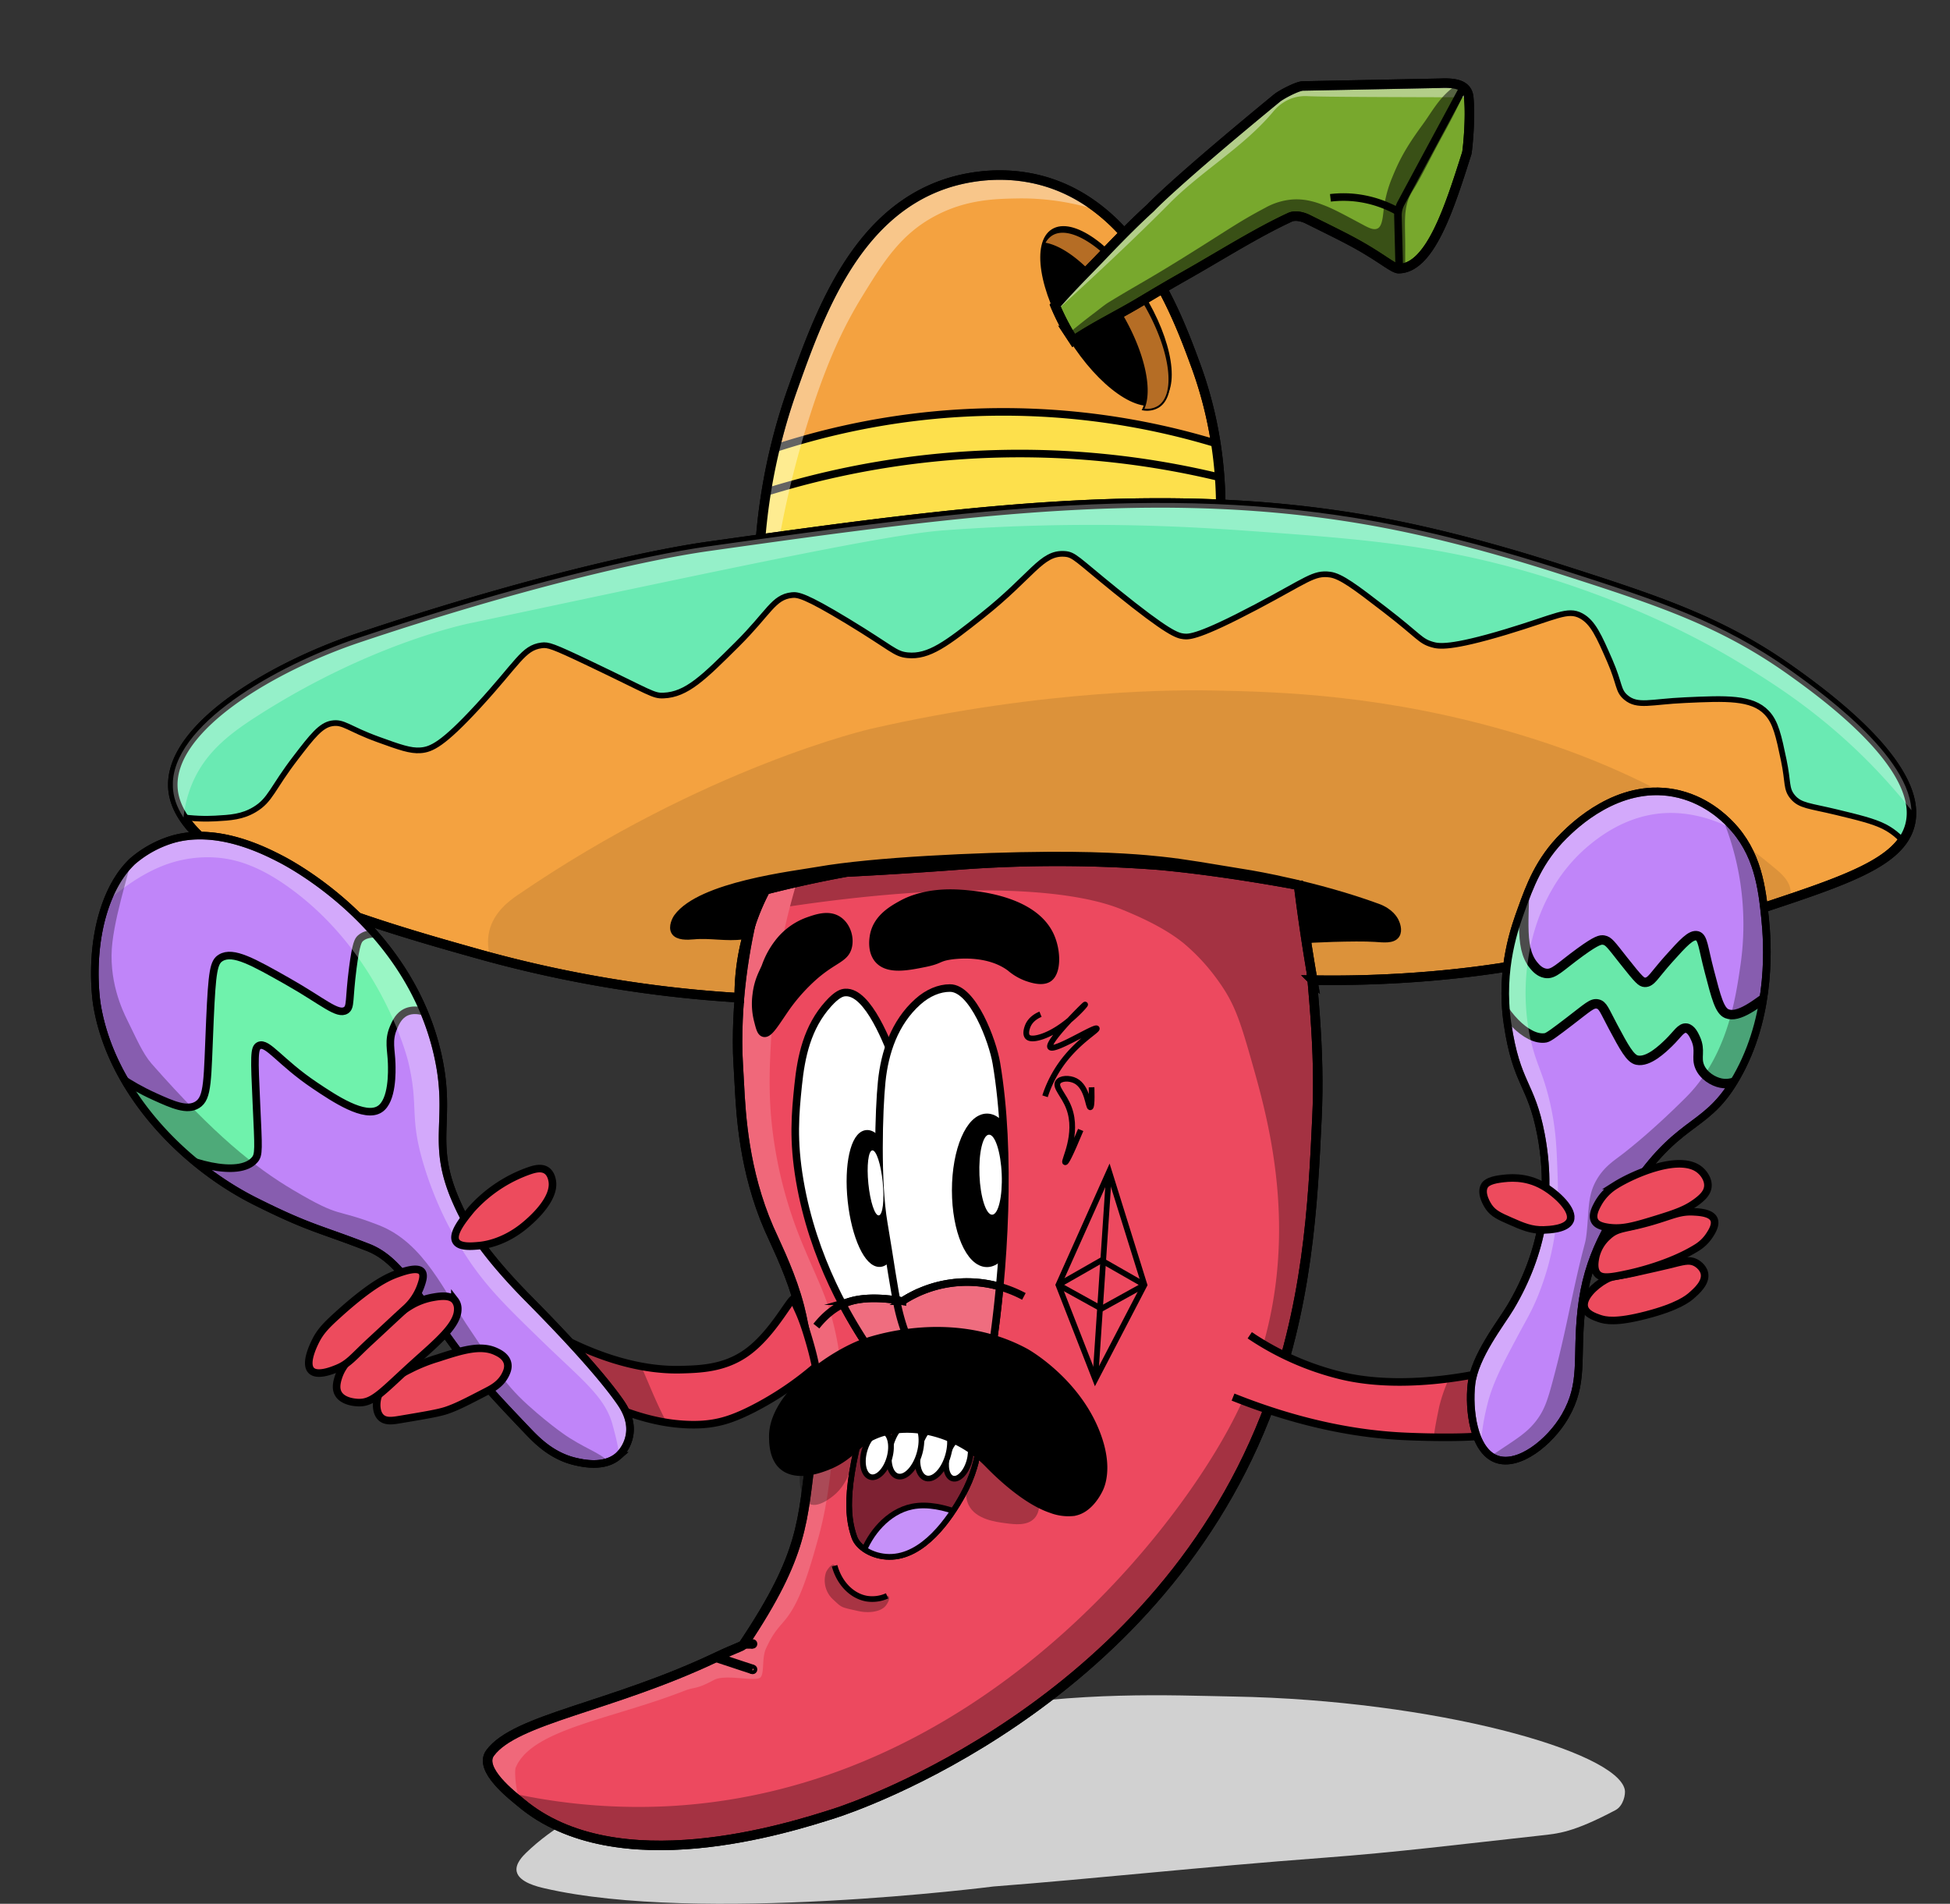 <svg xmlns="http://www.w3.org/2000/svg" xmlns:xlink="http://www.w3.org/1999/xlink" viewBox="0 0 1029.45 1005.04"><rect x="0" y="0" width="1029.45" height="1005.04" fill="#333333" stroke="none"/><defs><style>.cls-1,.cls-10,.cls-2,.cls-3{fill:none;}.cls-10,.cls-11,.cls-13,.cls-14,.cls-16,.cls-18,.cls-19,.cls-2,.cls-21,.cls-22,.cls-23,.cls-27,.cls-29,.cls-3,.cls-32,.cls-33,.cls-34,.cls-40,.cls-43,.cls-47,.cls-49,.cls-5,.cls-51,.cls-52{stroke:#000;stroke-miterlimit:10;}.cls-11,.cls-19,.cls-2,.cls-21,.cls-22,.cls-40{stroke-width:3px;}.cls-13,.cls-14,.cls-16,.cls-29,.cls-3,.cls-43,.cls-47,.cls-51,.cls-52{stroke-width:4px;}.cls-4{fill:#d1d1d1;}.cls-43,.cls-5{fill:#ed495f;}.cls-10,.cls-18,.cls-27,.cls-34,.cls-49,.cls-5{stroke-width:5px;}.cls-6{clip-path:url(#clip-path);}.cls-7{opacity:0.31;}.cls-8{opacity:0.17;}.cls-13,.cls-22,.cls-9{fill:#fff;}.cls-12{clip-path:url(#clip-path-3);}.cls-14{fill:#ef6d7f;}.cls-15{clip-path:url(#clip-path-5);}.cls-17{clip-path:url(#clip-path-6);}.cls-19{fill:#7d2132;}.cls-20{clip-path:url(#clip-path-7);}.cls-21{fill:#c691f9;}.cls-23{stroke-width:2px;}.cls-24,.cls-42{opacity:0.29;}.cls-25{opacity:0.73;}.cls-26{opacity:0.4;}.cls-27{fill:#f4a240;}.cls-28{clip-path:url(#clip-path-8);}.cls-29{fill:#fde04c;}.cls-30{opacity:0.39;}.cls-31{clip-path:url(#clip-path-9);}.cls-33{fill:#b56d25;}.cls-34{fill:#78a82d;}.cls-35{opacity:0.44;}.cls-36{clip-path:url(#clip-path-10);}.cls-37{opacity:0.52;}.cls-38{clip-path:url(#clip-path-12);}.cls-39{clip-path:url(#clip-path-13);}.cls-40{fill:#6aeab3;}.cls-41{opacity:0.1;}.cls-44{opacity:0.3;}.cls-45{clip-path:url(#clip-path-16);}.cls-46{clip-path:url(#clip-path-17);}.cls-47{fill:#c085f9;}.cls-48{clip-path:url(#clip-path-18);}.cls-49{fill:#69e8aa;}.cls-50{clip-path:url(#clip-path-21);}.cls-51{fill:#6ff2ac;}.cls-52{fill:#ed4b5d;}</style><clipPath id="clip-path" transform="translate(-4.3 -34.09)"><path class="cls-1" d="M404.64,505.54C398.22,529.47,393,558,393.76,590.1c.05,2.29.45,8.67.9,17.07.81,15.26,2.38,45,15.59,75.45,2.48,5.72,9.82,20.35,14.44,35.38,2.8,9.13,3.17,13,4.79,20,3.41,14.63,7.94,26.67,3.22,62.41C427.78,837.59,429.07,854,397,902c-1,1.5-2.35,1.17-14.77,7.06-55.58,26.34-105.9,32.39-119.18,50.46-6.4,8.71,12.06,22.69,16.22,26.19,50.47,42.55,141.44,13.43,165.85,5.61,10.35-3.31,166.7-56.09,227-208.88,22.76-57.7,25.34-113.25,27.44-158.38,1.63-35.14-1.62-66.24-8.11-128.45-1.07-10.3-2.32-21.09-7.48-34.29-15.46-39.52-50-59.61-61.11-66.1-44.56-25.94-122.69-41.48-170.22-1.87C429.54,412.56,421.24,443.55,404.64,505.54Z"/></clipPath><clipPath id="clip-path-3" transform="translate(-4.3 -34.09)"><polygon class="cls-1" points="589.83 652.6 608.49 712.42 582.53 762.31 563.06 712.42 589.83 652.6"/></clipPath><clipPath id="clip-path-5" transform="translate(-4.3 -34.09)"><path class="cls-1" d="M483.48,740.87q-.68,4.77-1.38,9.27l-15.51.86c-14.38-20.29-33.08-52.66-40.07-93.48-3.68-21.51-2.4-35.32-.86-50.4,1.57-15.41,4.87-30.82,15.94-43.08,4.63-5.13,7.2-5.94,9-6,9.36-.5,17.75,16.13,23,28.75a83.65,83.65,0,0,0-3.86,18.35c-1.54,15.08-2.63,53.11,1.06,74.62C476,710,477.3,726.22,483.48,740.87Z"/></clipPath><clipPath id="clip-path-6" transform="translate(-4.3 -34.09)"><path class="cls-1" d="M527.64,749.12l-35.54,7a79.07,79.07,0,0,1-8.62-15.27c6.14-43.57,9.79-102-6.12-144.52-.93-2.49-2.2-5.87-3.73-9.6a55.07,55.07,0,0,1,15.22-23.83c5.3-4.74,11.33-7.23,16.95-7.22,12.14,0,22.55,28,24.51,39.66C538.26,642.52,534.54,704.88,527.64,749.12Z"/></clipPath><clipPath id="clip-path-7" transform="translate(-4.3 -34.09)"><path id="Mouth_Hole" data-name="Mouth Hole" class="cls-1" d="M464.7,769.34c-14.9,47.6-13.44,64.78-9.34,76.32,1.89,5.34,9.41,10.24,18.39,10.33,18,.18,31.89-20,38.84-32.66,10.62-19.26,10.14-38.63,8.93-49.12"/></clipPath><clipPath id="clip-path-8" transform="translate(-4.3 -34.09)"><path class="cls-3" d="M404.86,348.65a311.47,311.47,0,0,1,17.71-108.73c14-39.47,33-92.63,80.69-108.73,6.06-2.05,26.37-8.15,50.18-2,51.13,13.26,72.35,71.15,82.16,97.91,17.31,47.2,14.24,90.65,9.35,118.07"/></clipPath><clipPath id="clip-path-9" transform="translate(-4.3 -34.09)"><path class="cls-1" d="M404.86,348.65a311.47,311.47,0,0,1,17.71-108.73c14-39.47,33-92.63,80.69-108.73,6.06-2.05,26.37-8.15,50.18-2,51.13,13.26,72.35,71.15,82.16,97.91,17.31,47.2,14.24,90.65,9.35,118.07"/></clipPath><clipPath id="clip-path-10" transform="translate(-4.3 -34.09)"><path class="cls-1" d="M778.64,115c-9,28.27-19.15,60.67-35.91,60.92-2.94,0-9.08-5.82-23.66-13.76-5.39-2.94-11.1-5.75-24.38-12.34-2.72-1.35-6.67-2.31-9.43-1-18,8.36-36.45,20.14-55.67,31q-11.3,6.4-22,12.86c-13.39,8.05-24.45,13.14-36.5,21.16l-1-1.52a120.37,120.37,0,0,1-8.74-16.93c10-11.38,17.62-18.66,26.11-27.6,9.13-9.59,17.3-17.67,24.27-24,0,0,11.07-12.18,66.68-57.89,2.31-1.9,10.68-6.3,13.66-6.42l72.33-1.43c7.22-.3,14.57.24,15.28,7.43C780.81,96.69,779,113.75,778.64,115Z"/></clipPath><clipPath id="clip-path-12" transform="translate(-4.3 -34.09)"><path class="cls-1" d="M394.57,560.82a120,120,0,0,1,13.87-57c18.42-4.71,33.42-7.65,42.79-9.35,6.93-.35,15.75-.83,26.11-1.47,18.61-1.15,32-2.18,35.34-2.43a705.16,705.16,0,0,1,103.51.28c35.4,3.23,73.66,10.6,73.67,10.6q1.7,13.72,3.86,28.06,1.71,11.21,3.59,22a613.7,613.7,0,0,0,62-2.1c43-3.63,73.64-10.78,114.93-20.41,27.6-6.44,41.83-9.37,58.45-14.87,46-15.23,74.55-24.69,79.85-44.2,8.18-30.12-43.34-68-62.93-81.91-36.28-25.77-69.88-36.84-119.55-52.77-14.1-4.53-49.82-15.89-88.31-23.7-114.84-23.27-224.15-8.68-363.67,11-33.25,4.68-100,19.93-184.54,48.28-44.11,14.8-99.09,46.31-98,78.47,1.51,43.6,108.83,73.69,161.53,88.47A655.87,655.87,0,0,0,394.57,560.82Z"/></clipPath><clipPath id="clip-path-13" transform="translate(-4.3 -34.09)"><path class="cls-2" d="M394.57,560.82a120,120,0,0,1,13.87-57c18.42-4.71,33.42-7.65,42.79-9.35,6.93-.35,15.75-.83,26.11-1.47,18.61-1.15,32-2.18,35.34-2.43a705.16,705.16,0,0,1,103.51.28c35.4,3.23,73.66,10.6,73.67,10.6q1.7,13.72,3.86,28.06,1.71,11.21,3.59,22a613.7,613.7,0,0,0,62-2.1c43-3.63,73.64-10.78,114.93-20.41,27.6-6.44,41.83-9.37,58.45-14.87,46-15.23,74.55-24.69,79.85-44.2,8.18-30.12-43.34-68-62.93-81.91-36.28-25.77-69.88-36.84-119.55-52.77-14.1-4.53-49.82-15.89-88.31-23.7-114.84-23.27-224.15-8.68-363.67,11-33.25,4.68-100,19.93-184.54,48.28-44.11,14.8-99.09,46.31-98,78.47,1.51,43.6,108.83,73.69,161.53,88.47A655.87,655.87,0,0,0,394.57,560.82Z"/></clipPath><clipPath id="clip-path-16" transform="translate(-4.3 -34.09)"><path class="cls-1" d="M664.07,739a149.32,149.32,0,0,0,48.3,21.33c37.41,9,81.56-3.13,81.56-3.13.86,19.95,1.72,28.53,2.48,31.6a1,1,0,0,1,0,.39c-.62,4.86-40,3.72-51.44,3.14-20.61-1-51.2-5.29-89.72-20.7"/></clipPath><clipPath id="clip-path-17" transform="translate(-4.3 -34.09)"><path class="cls-1" d="M423.66,719.68c.18.11.2.4.21.53.3,4.09,2.56,4.63,7.2,20.36.85,2.88,2.45,8.23,3.82,15h0a167.83,167.83,0,0,1-33,22.24c-9.42,4.8-15.09,6.48-20,7.41-2.9.55-9.9,1.67-21.12.45-21.77-2.36-40.88-12.8-40.88-12.8s-20.81-30.22-30.95-38.25c-.09-.07-.57-.45-.5-.61.66-1.33,35.86,24.27,75.7,23.14,9.89-.28,22.71-.65,34.37-9C412.56,738.15,421.88,718.65,423.66,719.68Z"/></clipPath><clipPath id="clip-path-18" transform="translate(-4.3 -34.09)"><path class="cls-1" d="M801.71,724.24c-4.89,8.21-19,25.92-20.61,40.7-1.48,13.12,1,34.87,13.13,39.4,11.74,4.38,28.38-8.92,36.27-22.51,10.24-17.68,5.82-30.14,8.6-55.92,3.13-29,15-47,27.89-65.8,26-37.91,39.08-28.87,55.79-60.43,17.15-32.4,14.64-68.12,13.39-80.49-1.65-16.36-3.81-35-18.52-50.05-3.1-3.17-13.41-13.43-29.83-16.44-29.5-5.4-52.62,17.39-57.84,22.53-13.17,13-18.2,27-22.52,39-3,8.36-11.64,31-7.31,60.27,4.79,32.4,12.47,31.14,17.66,58.45C823.9,665,818.69,695.75,801.71,724.24Z"/></clipPath><clipPath id="clip-path-21" transform="translate(-4.3 -34.09)"><path class="cls-1" d="M282.59,719c-26.79-27.23-33.79-42.46-37.26-50.27-14.25-32-2-42.79-10-78-15.21-66.92-75.89-99.57-82.77-103.13-9.37-4.85-33.88-17.17-57.2-10.4a57.72,57.72,0,0,0-21.23,11.7C70.94,492,66,497.45,61.59,508c-10.85,26.15-6.34,55.11-6.06,56.76,7.59,45.63,45.54,84.5,83.63,103.57,28.66,14.35,33.55,14.22,59.37,24.27,17.59,6.84,26.07,26.07,48.1,55.46,11.74,15.67,19.81,24.17,36,41.17,5.21,5.48,13.13,13.6,25.57,16.47,3.63.83,15.16,3.48,22.53-3a19.55,19.55,0,0,0,6.07-12.13c.82-7.66-3.34-13.85-5.27-16.62C318,754.6,288.5,725,282.59,719Z"/></clipPath></defs><title>spicyboi</title><g id="body_1"><path class="cls-4" d="M528.76,1030c53.94-4.15,108.5-10.22,174.75-15.2,38.18-2.87,69.7-6.84,114.26-11.73,8.84-1,16.64-1.34,39.37-13.38,4.18-2.21,5.43-8.39,4.92-10.82-4.28-20.34-100.54-47.25-206.47-49.15-34-.62-80.28-3-140,7.44C430.72,952,443.42,950.27,372.27,968.8c-15.92,4.14-61.83,15.84-90.29,43.49-1.49,1.46-5.79,5.64-4.91,9.83,1.2,5.72,11.26,8.05,14.74,8.85C373.54,1049.9,528.76,1030,528.76,1030Z" transform="translate(-4.3 -34.09)"/><path class="cls-5" d="M404.64,505.54C398.22,529.47,393,558,393.76,590.1c.05,2.29.45,8.67.9,17.07.81,15.26,2.38,45,15.59,75.45,2.48,5.72,9.82,20.35,14.44,35.38,2.8,9.13,3.17,13,4.79,20,3.41,14.63,7.94,26.67,3.22,62.41C427.78,837.59,429.07,854,397,902c-1,1.5-2.35,1.17-14.77,7.06-55.58,26.34-105.9,32.39-119.18,50.46-6.4,8.71,12.06,22.69,16.22,26.19,50.47,42.55,141.44,13.43,165.85,5.61,10.35-3.31,166.7-56.09,227-208.88,22.76-57.7,25.34-113.25,27.44-158.38,1.63-35.14-1.62-66.24-8.11-128.45-1.07-10.3-2.32-21.09-7.48-34.29-15.46-39.52-50-59.61-61.11-66.1-44.56-25.94-122.69-41.48-170.22-1.87C429.54,412.56,421.24,443.55,404.64,505.54Z" transform="translate(-4.3 -34.09)"/><g class="cls-6"><path class="cls-7" d="M700,369.23v639H301.78c-.87-6.81-14.57-10.49-22.47-22.61a14.77,14.77,0,0,1-1.62-4.19A311.7,311.7,0,0,0,357,987.61c159.42-8.33,263.49-138.68,296.54-200.44a224,224,0,0,0,11.26-24.24c27.87-71.45,9.31-136.72.43-168-7-24.77-9.88-32.55-19.63-45.54a105.09,105.09,0,0,0-16.22-17.17C621.67,525.91,610.93,520,596,514c-30.39-12.15-92.92-13.56-174.62-1.43,8.76-33.57,27.22-84.17,56.93-143.35Z" transform="translate(-4.3 -34.09)"/></g><g class="cls-8"><g class="cls-6"><path class="cls-9" d="M301.78,1008.27c-.87-6.81-14.57-10.49-22.47-22.61-2.62-4-3.56-16.55-2.77-18.41,8.55-20.35,50.46-25.44,89.15-40.59,5.66-2.22,5.8-.44,15.53-5.69,6.19-3.34,22.35,1.28,24.65-1.46,2-2.37.57-10.36,2.83-15.19,3.25-6.94,4.89-9,9.21-14,7.09-8.18,11.71-19.7,18.82-45.9,5-18.52,5.93-34.21,8.8-54.78,1.74-12.45,2.46-38,1.19-45.15-4.15-23.28-9.47-31.24-19.38-55.18a227.47,227.47,0,0,1-15.76-63.51c-1.67-17.32-.86-31.36,0-46.36,0,0,1.3-22.6,5.1-45.43,5.39-32.44,26.8-97.65,67.68-176.63H261.76v650.89Z" transform="translate(-4.3 -34.09)"/></g></g><line class="cls-10" x1="392.74" y1="867.85" x2="397.32" y2="867.85"/><circle class="cls-11" cx="397.32" cy="867.85" r="1"/><line class="cls-10" x1="397.32" y1="881.32" x2="377.98" y2="874.92"/><circle class="cls-2" cx="397.32" cy="881.32" r="1"/><path id="Outline" class="cls-10" d="M404.64,505.54C398.22,529.47,393,558,393.76,590.1c.05,2.29.45,8.67.9,17.07.81,15.26,2.38,45,15.59,75.45,2.48,5.72,9.82,20.35,14.44,35.38,2.8,9.13,3.17,13,4.79,20,3.41,14.63,7.94,26.67,3.22,62.41C427.78,837.59,429.07,854,397,902c-1,1.5-2.35,1.17-14.77,7.06-55.58,26.34-105.9,32.39-119.18,50.46-6.4,8.71,12.06,22.69,16.22,26.19,50.47,42.55,141.44,13.43,165.85,5.61,10.35-3.31,166.7-56.09,227-208.88,22.76-57.7,25.34-113.25,27.44-158.38,1.63-35.14-1.62-66.24-8.11-128.45-1.07-10.3-2.32-21.09-7.48-34.29-15.46-39.52-50-59.61-61.11-66.1-44.56-25.94-122.69-41.48-170.22-1.87C429.54,412.56,421.24,443.55,404.64,505.54Z" transform="translate(-4.3 -34.09)"/></g><g id="tatoos_1"><polygon class="cls-2" points="585.53 618.5 604.19 678.33 578.23 728.21 558.76 678.33 585.53 618.5"/><g class="cls-12"><polygon class="cls-2" points="581.47 665.35 604.19 678.33 581.47 690.9 558.76 678.33 581.47 665.35"/></g><g class="cls-12"><line class="cls-2" x1="585.53" y1="618.5" x2="578.23" y2="728.21"/></g><path class="cls-2" d="M553.61,569.53c-1.29.52-5.29,2.34-6.82,6.48-.27.73-1.44,3.89,0,5.46.3.34,1.75,1.72,7.16,0,12.22-3.89,23.42-16.87,23.21-17.06s-20.41,19.92-18.43,22.52,23.7-11.28,24.57-9.9c.62,1-10.74,7.08-19.45,19.8a62.21,62.21,0,0,0-7.85,16" transform="translate(-4.3 -34.09)"/><path class="cls-2" d="M580.57,608.09c.24,8.45-.18,10.51-.68,10.58-1.15.14-1.35-10.64-7.85-14-3.23-1.66-7.87-1.43-9.21.69-1.74,2.72,3.19,6.72,5.8,13.65,5.2,13.85-3.08,28.3-2,28.66.48.17,2.35-3,8.19-17.06" transform="translate(-4.3 -34.09)"/></g><g id="eyes_1"><path id="whiteL" class="cls-13" d="M466.59,751c-14.38-20.29-33.08-52.66-40.07-93.48-3.68-21.51-2.4-35.32-.86-50.4,1.57-15.41,4.87-30.82,15.94-43.08,4.63-5.13,7.2-5.94,9-6,12.12-.65,22.62,27.43,26.71,38.35C494.43,642,489,705.89,482.1,750.14" transform="translate(-4.3 -34.09)"/><path id="whiteR" class="cls-13" d="M492.1,756.14c-14.38-20.29-14.28-35.6-21.27-76.42-3.69-21.51-2.6-59.54-1.06-74.62,1.57-15.41,6.77-31.16,19.08-42.18,5.3-4.74,11.33-7.23,16.95-7.22,12.14,0,22.55,28,24.51,39.66,8,47.16,4.23,109.52-2.67,153.76" transform="translate(-4.3 -34.09)"/><path id="LidL" class="cls-14" d="M486.29,717.82c-.82,8-1.78,15.74-2.81,23q-.68,4.77-1.38,9.27l-15.51.86a257.12,257.12,0,0,1-17.46-28.3,29,29,0,0,1,4.41-1.66c8.42-2.42,18.93-1.33,24.06-.54,1.95.29,3.12.54,3.12.54A62,62,0,0,1,486.29,717.82Z" transform="translate(-4.3 -34.09)"/><path id="LidR" class="cls-14" d="M532.05,713.33c-1.18,12.71-2.7,24.81-4.41,35.79l-35.54,7a79.07,79.07,0,0,1-8.62-15.27,102.31,102.31,0,0,1-5.88-20.37c1.95.29,3.12.54,3.12.54a62.32,62.32,0,0,1,51.33-7.71Z" transform="translate(-4.3 -34.09)"/><path id="Seam" class="cls-3" d="M544.84,718.49a65.51,65.51,0,0,0-12.79-5.16A62.76,62.76,0,0,0,480.72,721s-1.17-.25-3.12-.54c-5.13-.79-15.64-1.88-24.06.54a29,29,0,0,0-4.41,1.66c-4.1,1.93-8.93,5.33-13.85,11.51" transform="translate(-4.3 -34.09)"/><g class="cls-15"><ellipse id="PupilL" class="cls-16" cx="465.31" cy="666.83" rx="11.61" ry="34.31" transform="translate(-72.48 19.09) rotate(-6.1)"/></g><g class="cls-17"><ellipse id="PupilR" class="cls-16" cx="521.04" cy="628.4" rx="16.5" ry="38.52"/></g><ellipse class="cls-9" cx="527.2" cy="654.27" rx="5.88" ry="21.14" transform="translate(-30.52 -12.06) rotate(-2.34)"/><ellipse class="cls-9" cx="463.62" cy="655.78" rx="3.79" ry="17.16" transform="matrix(1, -0.1, 0.1, 1, -66.98, 15.05)"/></g><g id="eyebrows_1"><path class="cls-18" d="M510.83,506.24c-17.19-1.08-27.09,3.88-30.31,5.66-4.52,2.5-12.34,6.82-14.32,15.32-.29,1.26-1.9,8.75,2.33,13.32,5,5.38,15,3.38,23.78,1.61,8.18-1.64,6.88-2.85,13-3.86,2.23-.37,20.22-3.09,32.66,6.24a28,28,0,0,0,8.47,5c2.21.78,7.72,2.68,11,.67,4.55-2.8,4.49-13.8,1-21.65C549.61,508.67,517.67,506.67,510.83,506.24Z" transform="translate(-4.3 -34.09)"/><path class="cls-18" d="M415.32,532.42a34.12,34.12,0,0,1,15.39-11.54c4.68-1.67,11.17-4,16.11-.48,4,2.82,5.95,8.71,4.74,13.48-1.54,6-7.1,6.07-17.47,15a97.39,97.39,0,0,0-14.68,16.16c-5.62,8-9.29,14.57-11.72,14-1.3-.28-1.85-2.41-2.75-5.92a35.24,35.24,0,0,1-.86-14c.89-7.52,3.53-11.5,4.8-14.71A43.76,43.76,0,0,1,415.32,532.42Z" transform="translate(-4.3 -34.09)"/></g><g id="mouth_1"><path id="Mouth_Hole-2" data-name="Mouth Hole" class="cls-19" d="M464.7,769.34c-14.9,47.6-13.44,64.78-9.34,76.32,1.89,5.34,9.41,10.24,18.39,10.33,18,.18,31.89-20,38.84-32.66,10.62-19.26,10.14-38.63,8.93-49.12" transform="translate(-4.3 -34.09)"/><g class="cls-20"><path class="cls-21" d="M459.83,854.1c3.56-9.81,12.79-22,26.06-24.68,16.56-3.29,36.2,9,36.2,9l-18,26.29s-38.75,12.53-45.67,2.31C456.3,863.83,457.89,859.44,459.83,854.1Z" transform="translate(-4.3 -34.09)"/></g><g id="Teeth"><ellipse class="cls-22" cx="510.27" cy="803.8" rx="11.26" ry="6" transform="translate(-405.06 1046.28) rotate(-74.48)"/><ellipse class="cls-22" cx="497.22" cy="800.18" rx="14.89" ry="7.93" transform="translate(-411.13 1031.04) rotate(-74.48)"/><ellipse class="cls-22" cx="482.13" cy="799.15" rx="14.89" ry="7.93" transform="translate(-421.19 1015.75) rotate(-74.48)"/><ellipse class="cls-22" cx="467.27" cy="801.81" rx="12.51" ry="6.87" transform="translate(-434.64 1003.38) rotate(-74.48)"/></g><path id="Outline-2" data-name="Outline" class="cls-2" d="M464.7,769.34c-14.9,47.6-13.44,64.78-9.34,76.32,1.89,5.34,9.41,10.24,18.39,10.33,18,.18,31.89-20,38.84-32.66,10.62-19.26,10.14-38.63,8.93-49.12" transform="translate(-4.3 -34.09)"/><path id="stache" class="cls-23" d="M416.92,808.89c-5.77-4.88-5.55-14-5.61-15.75-.72-20.55,26.12-41.66,45.85-50.08,4.75-2,48.4-17.83,88.74,3.83,3.39,1.82,29.88,18,39.36,47,5.16,15.75,1.27,24.66.36,26.6-1,2.11-5.89,11.81-14.73,12.93A26.15,26.15,0,0,1,559,831.82c-12.94-4.31-26.67-17-33.43-23.94C507.13,788.77,475.48,783,458,798c-4.63,4-8.92,8.23-17.19,11.36C438.91,810,425.15,815.85,416.92,808.89Z" transform="translate(-4.3 -34.09)"/><path class="cls-2" d="M444.91,860.69c2.49,9.21,9.08,16,17,17.36a19,19,0,0,0,10.71-1.48" transform="translate(-4.3 -34.09)"/><path class="cls-24" d="M440.3,864.38a13.65,13.65,0,0,0,4.07,14.34c4.55,4.22,3.69,3.78,13.15,5.9,4,.9,10.1.9,13.57-2,1.81-1.5,4.07-6.13,1.52-6.08-4.39.09-6.12,2.2-10.71,1.48-8.36-1.3-14.51-11.41-17-17.36C444,858.58,440.72,862.89,440.3,864.38Z" transform="translate(-4.3 -34.09)"/><g id="STACHE_SHADOW" data-name="STACHE SHADOW" class="cls-25"><path class="cls-26" d="M552.43,823c.47,2.68,1.54,8.72-2,12.59-3.78,4.14-10.53,3.26-15.23,2.64-5.31-.69-15.85-2.07-19.53-9.6-4.88-10,4.1-27.13,15.89-28.14C542.76,799.57,550.77,813.65,552.43,823Z" transform="translate(-4.3 -34.09)"/><path class="cls-26" d="M431.59,828c5.32,2.73,13.83-5.24,14.23-5.63,8.16-7.78,11.49-22.52,5.63-27.48-4.18-3.54-12.57-1.67-17.54,2.32C423.72,805.39,425.06,824.66,431.59,828Z" transform="translate(-4.3 -34.09)"/></g></g><g id="hat_1"><path class="cls-27" d="M404.86,348.65a311.47,311.47,0,0,1,17.71-108.73c14-39.47,33-92.63,80.69-108.73,6.06-2.05,26.37-8.15,50.18-2,51.13,13.26,72.35,71.15,82.16,97.91,17.31,47.2,14.24,90.65,9.35,118.07" transform="translate(-4.3 -34.09)"/><g class="cls-28"><path class="cls-29" d="M392.22,278.43a386.78,386.78,0,0,1,280.86-1v54.19H392.22Z" transform="translate(-4.3 -34.09)"/></g><path class="cls-3" d="M404.86,348.65a311.47,311.47,0,0,1,17.71-108.73c14-39.47,33-92.63,80.69-108.73,6.06-2.05,26.37-8.15,50.18-2,51.13,13.26,72.35,71.15,82.16,97.91,17.31,47.2,14.24,90.65,9.35,118.07" transform="translate(-4.3 -34.09)"/><path class="cls-3" d="M408.83,293.86a450.05,450.05,0,0,1,239.34-7.79h0" transform="translate(-4.3 -34.09)"/><g class="cls-30"><g class="cls-31"><path class="cls-9" d="M412.52,338.49a506.42,506.42,0,0,1,20.79-89.43c8.88-26.77,17-43.55,26-58.22,11.35-18.52,20.44-33,38.47-42.64,16.26-8.73,31.51-9.15,43.67-9.35,33.42-.55,59.83,11.86,74.87,20.79V126.53H403.74v212Z" transform="translate(-4.3 -34.09)"/></g></g><path id="Outline-3" data-name="Outline" class="cls-10" d="M404.86,348.65a311.47,311.47,0,0,1,17.71-108.73c14-39.47,33-92.63,80.69-108.73,6.06-2.05,26.37-8.15,50.18-2,51.13,13.26,72.35,71.15,82.16,97.91,17.31,47.2,14.24,90.65,9.35,118.07" transform="translate(-4.3 -34.09)"/><path class="cls-27" d="M394.57,560.82a120,120,0,0,1,13.87-57c18.42-4.71,33.42-7.65,42.79-9.35,6.93-.35,15.75-.83,26.11-1.47,18.61-1.15,32-2.18,35.34-2.43a705.16,705.16,0,0,1,103.51.28c35.4,3.23,73.66,10.6,73.67,10.6q1.7,13.72,3.86,28.06,1.71,11.21,3.59,22a613.7,613.7,0,0,0,62-2.1c43-3.63,73.64-10.78,114.93-20.41,27.6-6.44,41.83-9.37,58.45-14.87,46-15.23,74.55-24.69,79.85-44.2,8.18-30.12-43.34-68-62.93-81.91-36.28-25.77-69.88-36.84-119.55-52.77-14.1-4.53-49.82-15.89-88.31-23.7-114.84-23.27-224.15-8.68-363.67,11-33.25,4.68-100,19.93-184.54,48.28-44.11,14.8-99.09,46.31-98,78.47,1.51,43.6,108.83,73.69,161.53,88.47A655.87,655.87,0,0,0,394.57,560.82Z" transform="translate(-4.3 -34.09)"/><ellipse class="cls-32" cx="587.67" cy="203.43" rx="22.59" ry="53.41" transform="matrix(0.85, -0.53, 0.53, 0.85, -23.45, 305.39)"/><path class="cls-33" d="M615.76,248.86a11.71,11.71,0,0,1-8,1.38c5-10.26.09-31.67-12.91-52.69-12.24-19.8-28-33.33-39.33-34.93a10.86,10.86,0,0,1,4-4.62c10.61-6.56,31.79,8.46,47.3,33.55S626.37,242.3,615.76,248.86Z" transform="translate(-4.3 -34.09)"/><path class="cls-34" d="M778.64,115c-9,28.27-19.15,60.67-35.91,60.92-2.94,0-9.08-5.82-23.66-13.76-5.39-2.94-11.1-5.75-24.38-12.34-2.72-1.35-6.67-2.31-9.43-1-18,8.36-36.45,20.14-55.67,31q-11.3,6.4-22,12.86c-13.39,8.05-24.45,13.14-36.5,21.16l-1-1.52a120.37,120.37,0,0,1-8.74-16.93c10-11.38,17.62-18.66,26.11-27.6,9.13-9.59,17.3-17.67,24.27-24,0,0,11.07-12.18,66.68-57.89,2.31-1.9,10.68-6.3,13.66-6.42l72.33-1.43c7.22-.3,14.57.24,15.28,7.43C780.81,96.69,779,113.75,778.64,115Z" transform="translate(-4.3 -34.09)"/><g class="cls-35"><g class="cls-36"><path class="cls-9" d="M546.89,211.84c35.81-32.23,59-54.42,74.9-70.47,17.12-17.22,39-29.66,54.59-48.24a22.9,22.9,0,0,1,9.53-7,21.71,21.71,0,0,1,8.88-1.27c8.08.4,45.67.52,97.76.63V34.09H546.89Z" transform="translate(-4.3 -34.09)"/></g></g><g class="cls-37"><g class="cls-36"><path d="M779.26,73.94c1.47,1.57-1.52,10.09-13.3,31.6-6.68,12.2-9.41,18.14-14,26.18-2.62,4.57-4.7,6.71-5.64,14.08-.63,4.95-.08,13.06-.18,21.35,0,3.5,0,6.75,0,8.77l-172,43.52-8.18-7.21s7.13-6.23,16.4-13.18c1.86-1.4,5.21-4.14,7.2-5.35,18.72-11.39,20.37-11.53,48.58-29.3,16.47-10.38,22-14.21,34-20.55a34.9,34.9,0,0,1,14.75-4.47c7.13-.42,12.81,1.7,16.59,3.16,4.6,1.77,9.65,4.47,19.49,9.74,3.7,2,6.5,3.54,8.69,2.37s2.62-5.57,3-8.85a64,64,0,0,1,4.61-18c3.48-8.51,6.77-15.27,16.06-27.92,4.63-6.3,8-13,15-18.8C775.82,76.56,777.91,72.52,779.26,73.94Z" transform="translate(-4.3 -34.09)"/></g></g><path class="cls-3" d="M743,175.92l-.69-27.84a13.16,13.16,0,0,1,1.58-6.62q16.47-30.65,33-61.27" transform="translate(-4.3 -34.09)"/><path class="cls-3" d="M706.67,138.53a57.21,57.21,0,0,1,13.75,0,59.64,59.64,0,0,1,22.05,7.27" transform="translate(-4.3 -34.09)"/><g class="cls-38"><path class="cls-16" d="M396.47,528c-8.59,1.23-17.4-.85-26,0-3.45.33-8.31.47-9.88-2.14-1.48-2.45.5-6.33,1.36-7.51,12.32-16.84,61.42-22.41,74.47-24.71,28.45-5,84.2-7.64,121.26-7.88,33.3-.22,52.71,1.81,59.34,2.51,13.15,1.37,24.84,3.55,47.71,7.27,0,0,34.69,5.77,66.85,17.59,6.67,2.45,8.75,6.47,9.23,7.46s2.05,4.65.43,7c-1.78,2.62-6.47,2.07-11,1.75-9.93-.7-37,.43-37,.78,0,0,2.33.09,2.33.1S564.59,529.34,396.47,528Z" transform="translate(-4.3 -34.09)"/></g><g class="cls-39"><path class="cls-40" d="M69.6,456.24c21.38,9.91,38.88,10.45,48.3,9.95,8.22-.44,14.32-.84,20.83-4.74,8.47-5.07,9.12-11,21.78-27.46,8.69-11.32,13.15-17,18.94-18,6.3-1.08,8.56,2.72,24.61,8.52,11.24,4.06,16.87,6.09,22.26,5.68,5.68-.43,11.68-3,30.3-23.19,21.23-23,23.79-30.93,33.61-32.2,3.44-.44,5.65.2,25.1,9.47,32.64,15.56,33.78,17.26,39.29,17,12.16-.48,21.09-9.37,38.82-27,16.92-16.81,19.1-24.94,28.88-26,3-.34,6.71,0,29.36,13.73,24,14.55,25,17.31,31.72,18,11.29,1.14,20.78-6.17,39.3-20.83,26.79-21.23,31.35-33.46,43.55-32.67,5.19.33,6.3,2.67,27,19.41,28,22.64,32.61,23.77,36,24.15,2.79.3,7.91.44,38.35-15.63,26.71-14.1,30.24-18.15,38.82-17,5.77.74,13.55,6.66,28.88,18.46,18.57,14.29,18.6,16.57,25.1,18.47,3.33,1,9.5,2.17,38.82-6.63,26.9-8.08,32.6-12.36,39.77-8.52,6.3,3.37,9.51,10.74,15.15,23.67,5.44,12.48,4.16,15.75,8.52,19.41,6.18,5.19,13,2.23,31.25,1.42,21.66-1,35.3-1.57,43.08,6.63,4.79,5,6.32,12.31,9,25.09,2.47,11.75,1.07,15.06,4.73,19.41,4,4.73,8.79,4.57,23.2,8.05,11.43,2.76,19.38,4.68,25.1,7.58,7.44,3.77,16.81,12.08,23.19,32.67V299.54H69.6Z" transform="translate(-4.3 -34.09)"/></g><path class="cls-2" d="M394.57,560.82a120,120,0,0,1,13.87-57c18.42-4.71,33.42-7.65,42.79-9.35,6.93-.35,15.75-.83,26.11-1.47,18.61-1.15,32-2.18,35.34-2.43a705.16,705.16,0,0,1,103.51.28c35.4,3.23,73.66,10.6,73.67,10.6q1.7,13.72,3.86,28.06,1.71,11.21,3.59,22a613.7,613.7,0,0,0,62-2.1c43-3.63,73.64-10.78,114.93-20.41,27.6-6.44,41.83-9.37,58.45-14.87,46-15.23,74.55-24.69,79.85-44.2,8.18-30.12-43.34-68-62.93-81.91-36.28-25.77-69.88-36.84-119.55-52.77-14.1-4.53-49.82-15.89-88.31-23.7-114.84-23.27-224.15-8.68-363.67,11-33.25,4.68-100,19.93-184.54,48.28-44.11,14.8-99.09,46.31-98,78.47,1.51,43.6,108.83,73.69,161.53,88.47A655.87,655.87,0,0,0,394.57,560.82Z" transform="translate(-4.3 -34.09)"/><g class="cls-38"><path class="cls-41" d="M288.27,574.24c-8-7.47-30.45-28.56-25.67-48.63,2.43-10.17,10.94-16.23,14.86-18.92,99-67.82,186.43-87.81,186.43-87.81,93.86-21.46,166.16-20.55,181-20.26,34.67.67,91.22,2.15,160.76,23,40.14,12,89.78,32,136.93,71.89,16.17,13.68.07,21.62-4.74,25.09C860.36,574.52,358,639.61,288.27,574.24Z" transform="translate(-4.3 -34.09)"/></g><path id="Outline-4" data-name="Outline" class="cls-10" d="M394.57,560.82a120,120,0,0,1,13.87-57c18.42-4.71,33.42-7.65,42.79-9.35,6.93-.35,15.75-.83,26.11-1.47,18.61-1.15,32-2.18,35.34-2.43a705.16,705.16,0,0,1,103.51.28c35.4,3.23,73.66,10.6,73.67,10.6q1.7,13.72,3.86,28.06,1.71,11.21,3.59,22a613.7,613.7,0,0,0,62-2.1c43-3.63,73.64-10.78,114.93-20.41,27.6-6.44,41.83-9.37,58.45-14.87,46-15.23,74.55-24.69,79.85-44.2,8.18-30.12-43.34-68-62.93-81.91-36.28-25.77-69.88-36.84-119.55-52.77-14.1-4.53-49.82-15.89-88.31-23.7-114.84-23.27-224.15-8.68-363.67,11-33.25,4.68-100,19.93-184.54,48.28-44.11,14.8-99.09,46.31-98,78.47,1.51,43.6,108.83,73.69,161.53,88.47A655.87,655.87,0,0,0,394.57,560.82Z" transform="translate(-4.3 -34.09)"/><path id="Outline_Ste" data-name="Outline Ste" class="cls-10" d="M778.64,115c-9,28.27-19.15,60.67-35.91,60.92-2.94,0-9.08-5.82-23.66-13.76-5.39-2.94-11.1-5.75-24.38-12.34-2.72-1.35-6.67-2.31-9.43-1-18,8.36-36.45,20.14-55.67,31q-11.3,6.4-22,12.86c-13.39,8.05-24.45,13.14-36.5,21.16l-1-1.52a120.37,120.37,0,0,1-8.74-16.93c10-11.38,17.62-18.66,26.11-27.6,9.13-9.59,17.3-17.67,24.27-24,0,0,11.07-12.18,66.68-57.89,2.31-1.9,10.68-6.3,13.66-6.42l72.33-1.43c7.22-.3,14.57.24,15.28,7.43C780.81,96.69,779,113.75,778.64,115Z" transform="translate(-4.3 -34.09)"/><g class="cls-42"><g class="cls-38"><path class="cls-9" d="M104.56,497c-2.84-9.26-7.11-28.27.69-48,6.82-17.22,19.78-27.25,34.78-36.86,62.23-39.88,114.06-49.38,114.06-49.38,146-31,219.64-46.57,248.29-48.68,76.43-5.65,134-1.7,166.93.69,55,4,95.17,7.15,147.44,22.95,56.9,17.2,94.09,39.07,106.41,46.6,18.11,11.07,45.75,28.25,74.42,59.12a312.6,312.6,0,0,1,36.17,47.29V299.54H95.56V497Z" transform="translate(-4.3 -34.09)"/></g></g></g><g id="accessory_1"><path class="cls-43" d="M664.07,739a149.32,149.32,0,0,0,48.3,21.33c37.41,9,81.56-3.13,81.56-3.13.86,19.95,1.72,28.53,2.48,31.6a1,1,0,0,1,0,.39c-.62,4.86-40,3.72-51.44,3.14-20.61-1-51.2-5.29-89.72-20.7" transform="translate(-4.3 -34.09)"/><g class="cls-44"><g class="cls-45"><path d="M775.36,750.83a83.57,83.57,0,0,0-11.26,25.8c-2.86,13.93-5.86,28.11.36,32,7.21,4.48,24.87-4.66,32.34-18.89.39-.75,8.14-15.47,1.82-30.52-2.86-6.81-9.67-16.26-16-15.27C780.34,744.29,778.52,746,775.36,750.83Z" transform="translate(-4.3 -34.09)"/></g></g><path class="cls-43" d="M423.66,719.68c.18.11.2.4.21.53.3,4.09,2.56,4.63,7.2,20.36.85,2.88,2.45,8.23,3.82,15h0a167.83,167.83,0,0,1-33,22.24c-9.42,4.8-15.09,6.48-20,7.41-2.9.55-9.9,1.67-21.12.45-21.77-2.36-40.88-12.8-40.88-12.8s-20.81-30.22-30.95-38.25c-.09-.07-.57-.45-.5-.61.66-1.33,35.86,24.27,75.7,23.14,9.89-.28,22.71-.65,34.37-9C412.56,738.15,421.88,718.65,423.66,719.68Z" transform="translate(-4.3 -34.09)"/><g class="cls-44"><g class="cls-46"><path d="M331.68,730c4.44,9.47,15,34.4,16.82,38.64,2.21,5.13,11.17,26,17.61,29.7a10.16,10.16,0,0,1,4.47,4.74,6.84,6.84,0,0,1,.53,4.2c-1.4,4-14.18,4.36-23.14,2.37-19-4.22-30-20.94-34.17-27.34-11.74-17.83-20.91-46.54-10.25-57,2.52-2.48,8.44-6.2,15-5.26a18.25,18.25,0,0,1,9.2,4.47A17.69,17.69,0,0,1,331.68,730Z" transform="translate(-4.3 -34.09)"/></g></g><path class="cls-47" d="M801.71,724.24c-4.89,8.21-19,25.92-20.61,40.7-1.48,13.12,1,34.87,13.13,39.4,11.74,4.38,28.38-8.92,36.27-22.51,10.24-17.68,5.82-30.14,8.6-55.92,3.13-29,15-47,27.89-65.8,26-37.91,39.08-28.87,55.79-60.43,17.15-32.4,14.64-68.12,13.39-80.49-1.65-16.36-3.81-35-18.52-50.05-3.1-3.17-13.41-13.43-29.83-16.44-29.5-5.4-52.62,17.39-57.84,22.53-13.17,13-18.2,27-22.52,39-3,8.36-11.64,31-7.31,60.27,4.79,32.4,12.47,31.14,17.66,58.45C823.9,665,818.69,695.75,801.71,724.24Z" transform="translate(-4.3 -34.09)"/><g class="cls-48"><path class="cls-49" d="M809,490.4c.95,25.86-3.34,43.34,5,53.36,1.23,1.47,3.13,3.58,6.05,4.14,4.51.86,7.48-3.17,18.48-11.15,8.82-6.41,10.82-6.65,12.42-6.37,2.59.45,3.72,2.22,10.51,10.83,8.15,10.32,9.38,11.4,11.16,11.47,3.41.13,4.85-3.66,12.74-12.43,7.52-8.36,11.71-13,15-12.1,3,.86,3,6,6.37,18.79,3.6,13.84,5.39,20.75,9.24,22.31,6.07,2.44,15.35-4.73,26.13-13.07,7.28-5.63,8.59-8,9.87-7.32,4.17,2-.8,30.65-19.75,48.1-4.84,4.46-11.59,10.5-19.43,8.92-4.1-.82-9.15-3.87-11.15-8.6-2.16-5.08.74-8.48-2.23-15-.87-1.89-2.32-5-4.78-5.42-2.9-.43-4.83,3.36-9.24,7.65-3.27,3.17-10.86,10.54-16.89,9.24-3.57-.78-6.68-6.48-12.74-17.84-4.54-8.52-5.22-11.17-8-11.79-2.95-.67-5.13,1.71-15,9.24-7.24,5.54-10.9,8.31-12.42,8.6-9.79,1.82-24.07-13-29-29.31-4.48-14.8,3.55-15,2.23-44-.46-9.89-1.84-19.58,4.14-24.85,1.84-1.62,5.42-3.74,8-2.54C808.63,482.68,808.88,487.77,809,490.4Z" transform="translate(-4.3 -34.09)"/></g><g class="cls-44"><g class="cls-48"><path d="M891.8,438.07c11.46,2.86,26.45,30.14,31.26,62.11a149.73,149.73,0,0,1,0,43.94c-2.56,17.49-6.95,47.53-28.73,69.3-20.22,20.21-34.65,30.84-34.65,30.84-4,3-8.6,6.13-12.25,12.25-5.15,8.65-4.15,15.92-5.49,28.31-.78,7.24-1,3.72-6.76,30-3.51,16-5.91,28.7-11,47.75-2.86,10.73-4.55,15.92-8.87,21.55s-9,8.73-18.17,14.78a113.14,113.14,0,0,1-22,11.84c-11.66,4.6-16,3.83-16.48,5.91-1.3,5.89,30.86,25,65.07,26.62,50.41,2.42,88.28-33.84,99.72-44.79,36.38-34.83,47.13-75.22,57-112.39,8.2-30.8,21.48-83.18,4.64-144.93,0,0-10.66-39.12-48.59-87,0,0-12.65-16-31.69-22.39-2.18-.73-7.71-2.3-13.52-.42-.24.08-5.64,1.87-5.49,3.8C886,436.86,890.64,437.78,891.8,438.07Z" transform="translate(-4.3 -34.09)"/></g></g><g class="cls-44"><g class="cls-48"><path class="cls-9" d="M795.28,829.38c-15-16.2-7.55-46.6-5.87-53.45,2.89-11.81,8-21.32,17-38.19,3.74-7,6.57-11.53,10-20a144.14,144.14,0,0,0,7.63-25.84c3.38-17,2.86-30.19,2.35-42.88-.39-10-.87-20.56-4.11-34.07-2.51-10.49-5.11-16.16-7-21.73-9.18-26.43-7.45-62.07,8.23-89.29a85.93,85.93,0,0,1,18.21-22.32c5-4.25,19.73-16.75,40.53-18.21,30.25-2.12,62.08,19.94,68.13,42.88,1.47,5.54,2.92,16.81,6.47,17,2.18.15,4.1-4,4.7-5.28,5.76-12.46-2.44-48.57-29.37-72.84-23.4-21.08-58.68-31.19-89.29-22.32-16.05,4.65-27,13.42-41.12,24.67-2.31,1.84-23.63,19.09-38.77,41.71-8.21,12.27-21.75,36.82-27,141.56-3,60.1,1.41,52.58-2.35,95.74a580.22,580.22,0,0,0-2.34,82.83c1.7,36.7,6,48.12,15.27,54.63,12.22,8.59,30.76,7,42.88-.59,7-4.38,17-13.93,15.27-22.91C803.71,835.37,799.55,834,795.28,829.38Z" transform="translate(-4.3 -34.09)"/></g></g><path id="RM_outline" data-name="RM outline" class="cls-3" d="M801.71,724.24c-4.89,8.21-19,25.92-20.61,40.7-1.48,13.12,1,34.87,13.13,39.4,11.74,4.38,28.38-8.92,36.27-22.51,10.24-17.68,5.82-30.14,8.6-55.92,3.13-29,15-47,27.89-65.8,26-37.91,39.08-28.87,55.79-60.43,17.15-32.4,14.64-68.12,13.39-80.49-1.65-16.36-3.81-35-18.52-50.05-3.1-3.17-13.41-13.43-29.83-16.44-29.5-5.4-52.62,17.39-57.84,22.53-13.17,13-18.2,27-22.52,39-3,8.36-11.64,31-7.31,60.27,4.79,32.4,12.47,31.14,17.66,58.45C823.9,665,818.69,695.75,801.71,724.24Z" transform="translate(-4.3 -34.09)"/><path class="cls-47" d="M282.59,719c-26.79-27.23-33.79-42.46-37.26-50.27-14.25-32-2-42.79-10-78-15.21-66.92-75.89-99.57-82.77-103.13-9.37-4.85-33.88-17.17-57.2-10.4a57.72,57.72,0,0,0-21.23,11.7C70.94,492,66,497.45,61.59,508c-10.85,26.15-6.34,55.11-6.06,56.76,7.59,45.63,45.54,84.5,83.63,103.57,28.66,14.35,33.55,14.22,59.37,24.27,17.59,6.84,26.07,26.07,48.1,55.46,11.74,15.67,19.81,24.17,36,41.17,5.21,5.48,13.13,13.6,25.57,16.47,3.63.83,15.16,3.48,22.53-3a19.55,19.55,0,0,0,6.07-12.13c.82-7.66-3.34-13.85-5.27-16.62C318,754.6,288.5,725,282.59,719Z" transform="translate(-4.3 -34.09)"/><g class="cls-50"><path class="cls-51" d="M246.79,573.15c-4.29,4-19.76-10.51-29.46-4-3,2-4.38,5.29-5.35,7.58-2.85,6.7-1.11,11.65-.9,18.75.12,4,.59,19.61-6.25,24.11-7.94,5.23-24.09-5.6-34.37-12.5-18.34-12.31-25-23.2-29.46-21-2.56,1.26-2.48,5.85-1.34,30.35s1.4,27.23-.89,29.91c-8.25,9.63-35.51,2.28-54-8.93-30.64-18.54-43.13-51.21-40.63-53.12,2-1.52,14.08,16.15,41.52,28.57,10,4.55,17.42,7.77,22.76,4.47,5.89-3.65,5.29-12.75,6.7-44.64,1.15-26.06,2-30.8,5.8-33,6.43-3.81,17,2.16,35.27,12.5,18.62,10.54,26.39,18.11,30.8,15.18,2.6-1.73,1.38-5.38,3.57-22.32,1.67-12.94,2.88-14.6,4-15.62,6.19-5.53,20-.4,27.67,4C241.9,544.75,251.38,568.89,246.79,573.15Z" transform="translate(-4.3 -34.09)"/></g><g class="cls-44"><g class="cls-50"><path class="cls-9" d="M39.77,531.94c2.68-3.38,25.76-32.43,53.32-41.84a64.62,64.62,0,0,1,25.43-3.28c8.79.65,20.76,3.44,36.92,14.76,50.76,35.57,64.4,93.12,64.4,93.12,5.84,24.67.14,28.62,8.61,55.78a187.59,187.59,0,0,0,25,51.27c9.89,14,19.67,23.51,38.15,41.43,19.9,19.3,32.13,28.34,36.09,43.07,2.73,10.14,4.8,17.81,2.47,27.07-1,4.08-2.61,7.29-1.23,8.62,3,2.91,16.87-6.53,20.5-9.44,24.78-19.77,9.89-82.56,3.7-105-4.34-15.7-18.2-61.56-84.09-153.82-34.94-48.93-53-73.8-81.63-93.93-21.29-15-72.62-51.08-124.69-34.87-8,2.48-33.57,10.87-48.82,36.51-11.77,19.78-10.27,37.92-8.2,63.16.57,7,1.73,14.27,7,17.23,6.86,3.88,17.08-1.68,18.46-2.46A29.19,29.19,0,0,0,39.77,531.94Z" transform="translate(-4.3 -34.09)"/></g></g><g class="cls-44"><g class="cls-50"><path d="M77.67,471.86c-3.81,18.82-11.71,40.88-14,59.42-2.47,20,5.31,36.25,7.66,41,4.88,9.85,8.31,18,13.07,23.43,32.89,37.4,54.43,54.65,74.79,66.69,26.08,15.41,21.07,9.13,45.06,18.47,24.14,9.39,34.72,35.54,48.66,55.87,11.35,16.56,16.26,26.66,30.19,39.2,12.91,11.63,21.62,17.12,21.62,17.12,12.07,7.6,17.42,8.1,23.43,15.32,4.43,5.32,10.82,16.22,7.66,23.43-5.95,13.57-43.43,8.83-52.71,7.66-19.36-2.45-61.75-10.71-124.36-57.22C130.37,761.17,93.89,733.56,61,684.47,34.32,644.72,8.65,606.44,15.47,561c3.26-21.75,9.87-17.83,27.48-70.74,2.58-7.74,7.15-22,18.93-26.58,5.54-2.17,10.19-3.28,13.43,1.09C77.13,467.24,78,470.43,77.67,471.86Z" transform="translate(-4.3 -34.09)"/></g></g><path id="LM_outline" data-name="LM outline" class="cls-3" d="M282.59,719c-26.79-27.23-33.79-42.46-37.26-50.27-14.25-32-2-42.79-10-78-15.21-66.92-75.89-99.57-82.77-103.13-9.37-4.85-33.88-17.17-57.2-10.4a57.72,57.72,0,0,0-21.23,11.7C70.94,492,66,497.45,61.59,508c-10.85,26.15-6.34,55.11-6.06,56.76,7.59,45.63,45.54,84.5,83.63,103.57,28.66,14.35,33.55,14.22,59.37,24.27,17.59,6.84,26.07,26.07,48.1,55.46,11.74,15.67,19.81,24.17,36,41.17,5.21,5.48,13.13,13.6,25.57,16.47,3.63.83,15.16,3.48,22.53-3a19.55,19.55,0,0,0,6.07-12.13c.82-7.66-3.34-13.85-5.27-16.62C318,754.6,288.5,725,282.59,719Z" transform="translate(-4.3 -34.09)"/><path class="cls-52" d="M253.1,672.63A73.55,73.55,0,0,1,284.18,652c2.53-.83,6-1.74,8.61,0,2.27,1.52,2.82,4.35,3,5.24,2,10-11.56,21.36-14.22,23.59-11.22,9.4-21.8,10.63-24.34,10.86-3.85.35-10.29.94-12.19-2.25C242.63,685.45,248.88,677.8,253.1,672.63Z" transform="translate(-4.3 -34.09)"/><path class="cls-52" d="M235.65,751a87.25,87.25,0,0,0-14,5.49c-8.23,4.16-16.24,8.22-18.08,15.78-.76,3.13-.71,7.89,2.06,10.3,2.43,2.1,6,1.56,9.84.91,13.53-2.27,20.3-3.41,24.48-4.8,5.39-1.8,10.85-4.64,21.76-10.3,2.54-1.32,6.93-3.67,9.35-8.46.67-1.33,1.86-3.76,1.14-6.41-.88-3.29-4.18-5-5.71-5.72C258.37,743.74,248.36,746.84,235.65,751Z" transform="translate(-4.3 -34.09)"/><path class="cls-52" d="M223.19,753.28c-17.35,15.66-21.83,21.75-30.13,21.25-1.28-.08-7.79-.47-10.19-4.77-1.1-2-1.2-4.54,0-8.33,2.33-7.31,6.87-11,18.17-21.45,9.31-8.62,12.55-12,19.34-16.18A35,35,0,0,1,232.73,719c3.26-.57,9-1.58,11.71,1.52a7.23,7.23,0,0,1,1.52,4.77C246,733.64,234.94,742.69,223.19,753.28Z" transform="translate(-4.3 -34.09)"/><path class="cls-52" d="M182.81,728.07c-6.16,5.56-9.32,8.8-11.9,13.95-.95,1.91-5.93,11.87-2.29,15.56,3.1,3.13,10.76.09,13.27-.91,6.75-2.69,8.51-5.89,18.53-15.1,6.12-5.63,12.14-11.35,18.3-16.93a29.34,29.34,0,0,0,7.78-11.9c.81-2.35,1.9-5.57.46-7.32-2.2-2.65-9-.34-12.58.92C209.65,708,201,711.59,182.81,728.07Z" transform="translate(-4.3 -34.09)"/><path class="cls-52" d="M801.43,678.61c6.74,3,11.44,5,17.91,4.79,2.78-.1,12-.43,13.88-5,2.16-5.47-7.2-14.18-14.13-18.17-9.59-5.52-18.63-4.32-22.71-3.78-6.43.84-7.86,2.76-8.33,3.53-2.6,4.3,1.92,10.84,2.28,11.35C792.78,674.77,795.85,676.16,801.43,678.61Z" transform="translate(-4.3 -34.09)"/><path class="cls-52" d="M872.07,704.85c4.37-1,8.77-1.94,13.12-3,7.6-1.89,10.77-2.94,14.13-1.26.31.15,4.1,2.12,4.8,5.8.91,4.82-4.09,9.21-6.82,11.61-1.85,1.63-7.17,6-24,10.34-15.92,4.13-21.49,2.9-24.73,1.77-2.54-.89-6.88-2.41-7.82-5.8-1.39-5,5.42-11.49,11.1-14.64C856.19,707.26,856.82,708.45,872.07,704.85Z" transform="translate(-4.3 -34.09)"/><path class="cls-52" d="M900.08,692.74a21.38,21.38,0,0,0,6.56-6.31c1.24-1.87,3.75-5.67,2.52-8.58-1.43-3.39-7.22-3.83-10.34-4-7.77-.5-11.24,1.79-22.46,5.05-14.64,4.26-18,3-23.21,7.82A20.71,20.71,0,0,0,846.59,698c-.37,2-1.12,6.16,1,8.57s6,2.18,15.9,0C867.07,705.83,885.85,701.61,900.08,692.74Z" transform="translate(-4.3 -34.09)"/><path class="cls-52" d="M878.38,677.85c11.06-3.41,16.3-5.25,22-9.59,2.94-2.25,5.27-4.63,5.55-7.82.37-4.21-3-7.6-3.53-8.07-9.94-9.83-35.57,1.36-45.41,7.57a26.37,26.37,0,0,0-9.09,9.59c-1.21,2.23-3.32,6.13-1.76,9.08,1.09,2.07,3.67,3,7.57,3.53C860.71,683,866.16,681.62,878.38,677.85Z" transform="translate(-4.3 -34.09)"/></g></svg>